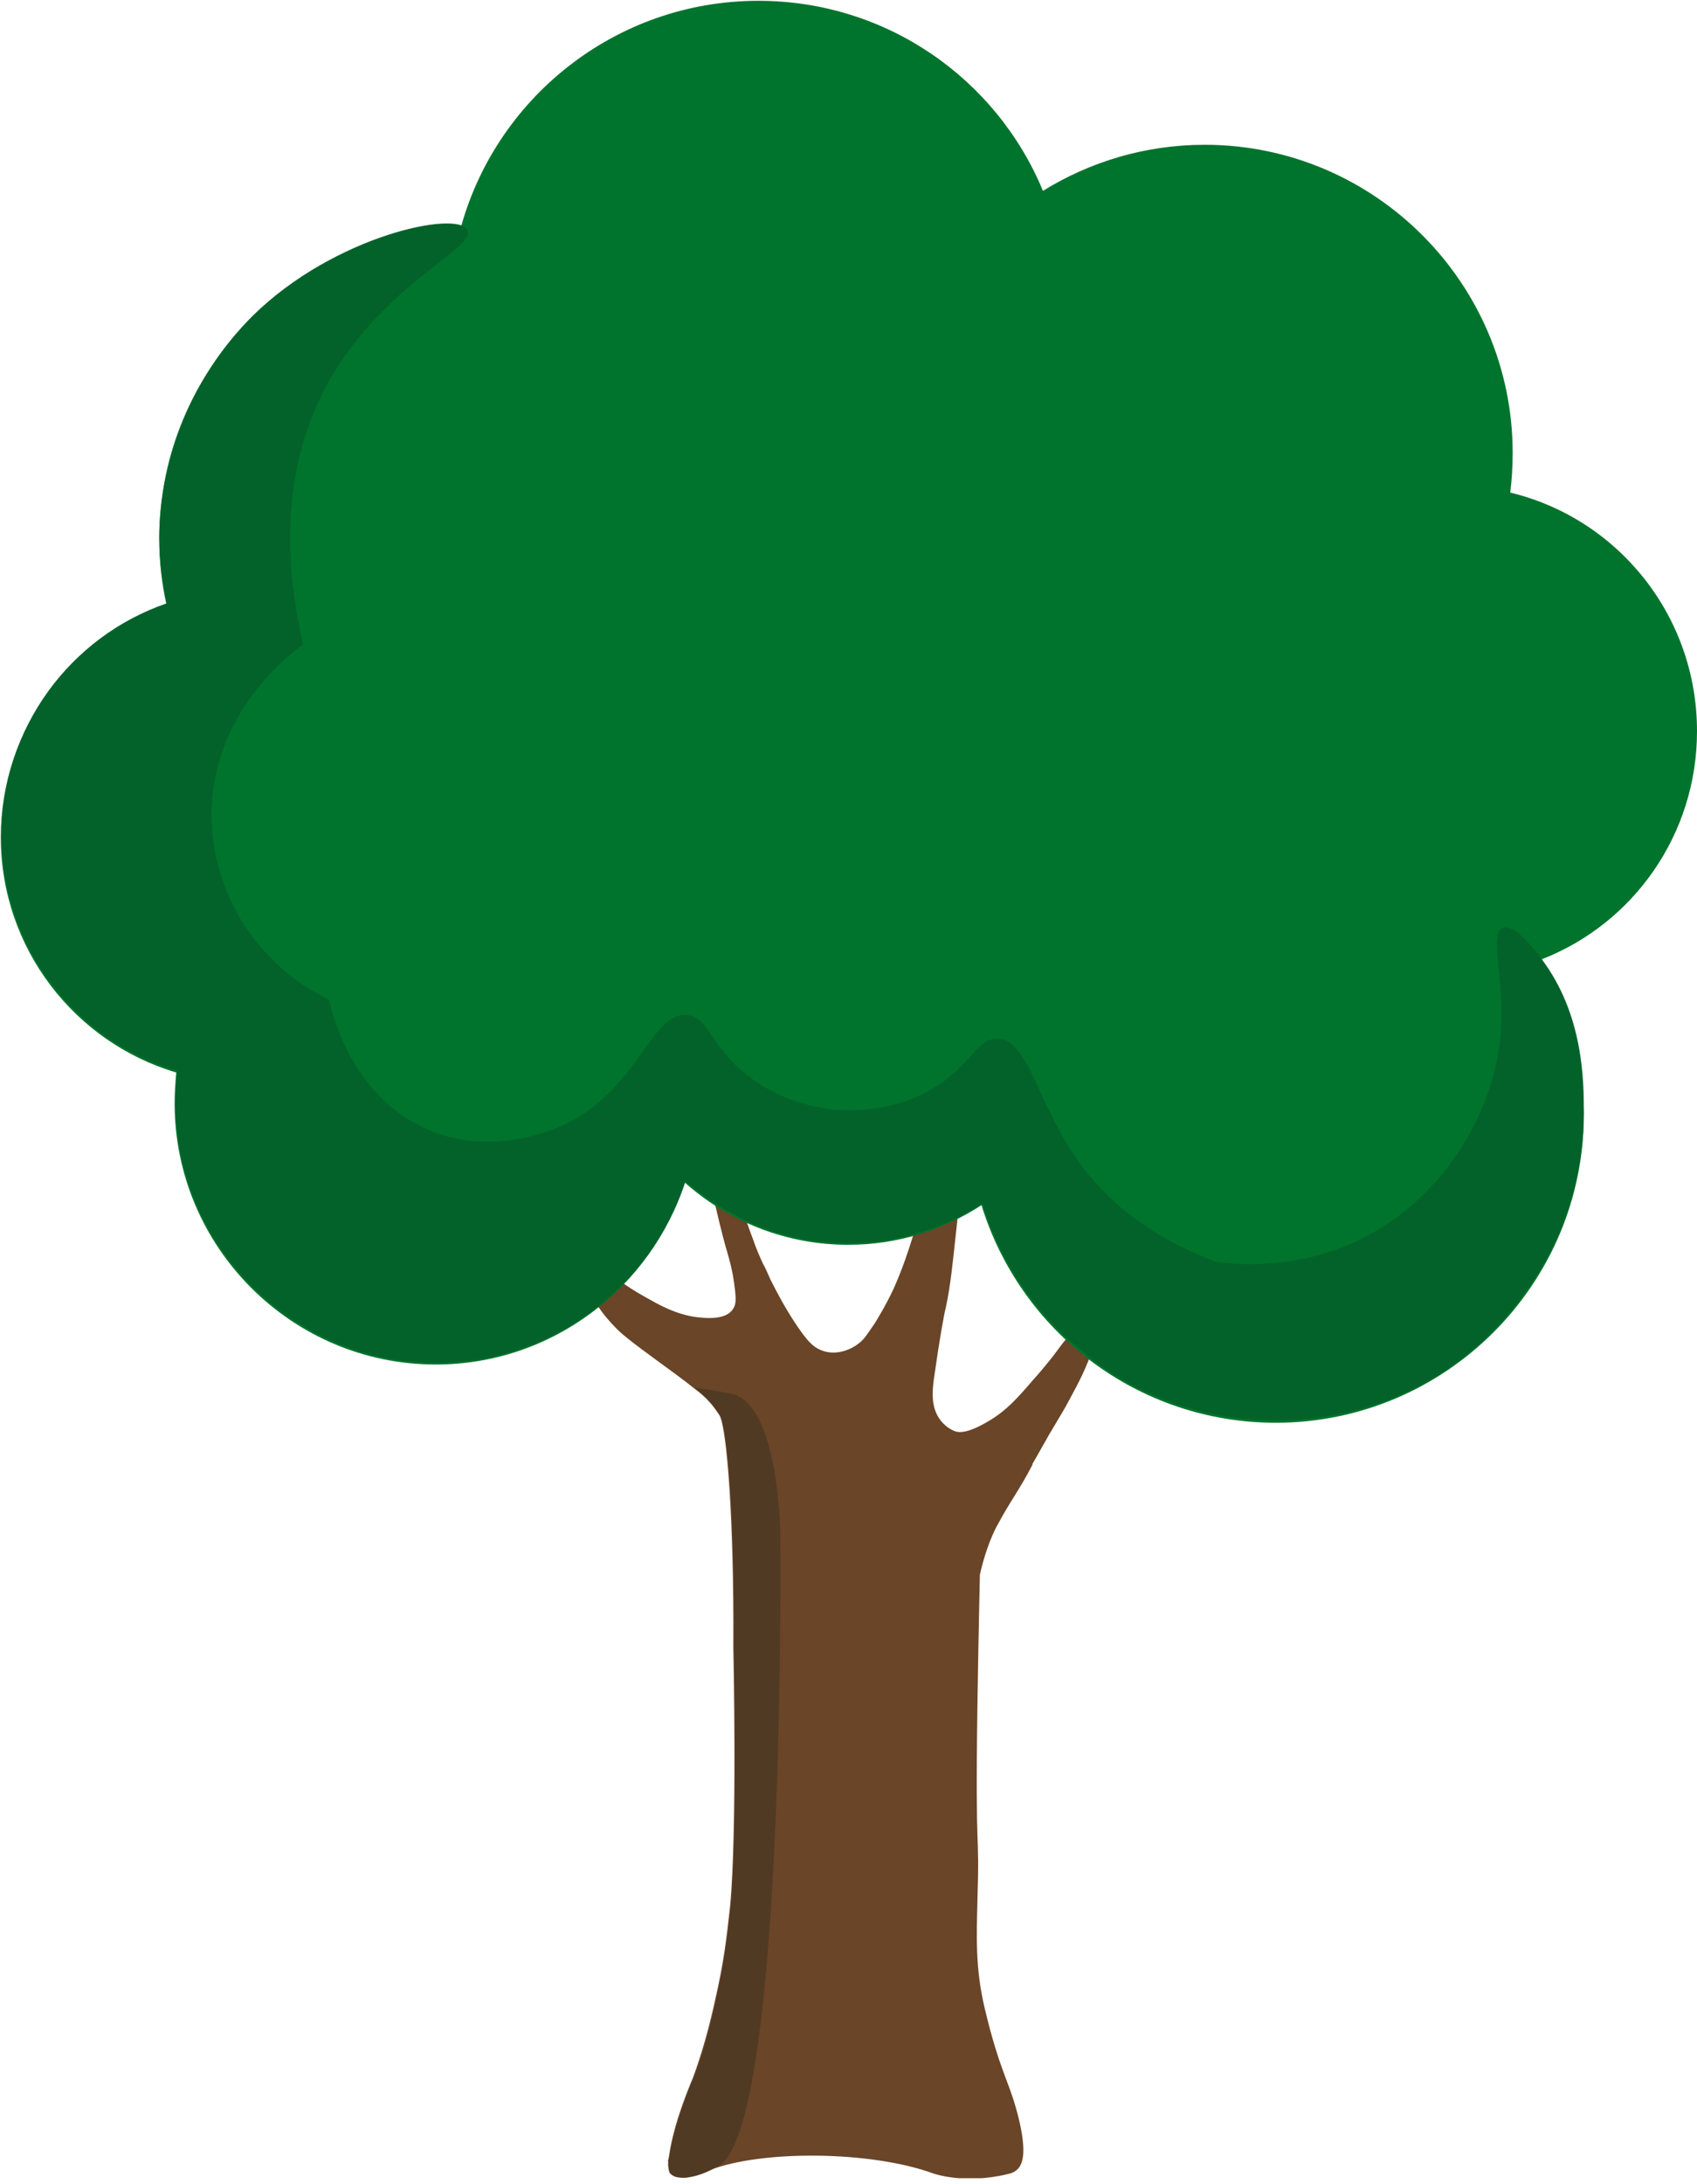 <?xml version="1.0" encoding="UTF-8" standalone="no"?>
<svg width="220" height="283" viewBox="0 0 220 283" fill="none" xmlns="http://www.w3.org/2000/svg">
<g clip-path="url(#clip0_201_573)">
<path d="M86.679 279.848C87.099 275.969 88.985 271.253 89.824 269.262C91.501 264.755 92.444 260.457 93.073 257.523C94.016 253.121 94.331 249.767 94.645 247.041C95.588 237.189 95.064 213.502 95.064 213.397C95.169 196.941 94.226 185.098 93.282 183.421C92.758 182.582 92.13 181.848 92.13 181.848C91.396 181.01 90.767 180.486 89.928 179.857C87.203 177.656 81.753 173.988 80.076 172.311C79.133 171.367 77.037 169.271 75.779 165.812C73.892 160.991 74.416 155.646 74.941 155.541C75.465 155.436 75.465 160.152 78.609 164.135C80.076 166.022 81.648 166.965 84.478 168.537C87.623 170.319 89.614 170.634 90.872 170.738C92.13 170.843 94.436 170.948 95.169 169.376C95.484 168.747 95.379 167.804 95.169 166.232C94.855 164.03 94.331 162.458 94.121 161.725C94.121 161.725 93.492 159.524 92.654 155.855C91.815 152.396 91.815 149.671 91.71 146.737C91.606 141.496 92.025 135.941 92.549 135.941C92.863 135.941 92.968 138.247 93.911 144.745C94.855 151.663 95.169 153.34 95.798 155.331C96.427 157.323 97.475 160.257 97.58 160.467C97.999 161.725 98.418 162.668 98.942 163.821C99.152 164.135 99.466 164.869 99.886 165.812C100.724 167.489 101.772 169.481 103.24 171.682C104.602 173.673 105.336 174.512 106.384 174.931C108.795 175.979 111.101 174.302 111.31 174.092C112.044 173.568 112.463 172.835 113.406 171.472C113.721 170.948 114.664 169.481 115.817 167.07C117.075 164.24 117.808 161.934 118.333 160.257C118.752 158.685 119.171 157.532 119.381 155.96C119.485 155.121 119.695 154.178 120.01 150.615C120.429 145.898 120.324 145.06 120.743 144.85C121.582 144.535 123.259 147.051 124.097 149.881C124.516 151.348 124.726 153.025 123.992 159.209C123.468 164.03 123.259 166.336 122.63 169.376C122.42 170.11 121.791 173.568 121.162 178.075C120.848 180.067 120.743 181.639 121.372 183.106C122.211 184.993 123.888 185.517 123.992 185.517C124.412 185.622 125.46 185.727 127.975 184.259C130.386 182.897 131.958 181.115 133.845 178.914C135.731 176.818 136.884 175.245 136.884 175.245C137.723 174.092 138.142 173.568 138.98 172.625C139.819 171.787 141.601 169.9 142.23 170.424C142.963 171.053 141.706 174.407 141.391 175.56C140.657 177.551 139.924 179.019 138.666 181.324C137.828 182.897 137.723 183.001 136.046 185.831C134.998 187.718 134.369 188.766 133.845 189.709C133.845 189.814 133.845 189.709 133.845 189.814C132.168 193.063 131.015 194.426 129.338 197.57C129.023 198.094 128.919 198.409 128.709 198.828C127.556 201.448 127.032 204.069 127.032 204.069C127.032 204.069 126.822 213.502 126.717 220.838C126.403 242.325 127.032 236.141 126.717 246.203C126.613 250.71 126.403 255.007 127.661 260.248C128.604 264.335 129.652 267.27 129.652 267.27C130.596 269.995 131.224 271.253 131.958 274.083C133.216 279.009 132.482 280.267 132.168 280.791C131.644 281.525 131.015 281.629 130.596 281.734C124.936 283.097 120.953 281.629 120.953 281.629C112.882 278.695 98.733 278.59 92.025 281.21C91.082 281.629 87.832 282.992 86.784 281.525C86.575 280.791 86.575 280.162 86.679 279.848Z" fill="#6A4527"/>
<path d="M220 94.75C220 79.762 209.728 67.184 195.788 63.83C195.998 62.153 196.103 60.476 196.103 58.695C196.103 36.684 178.18 18.761 156.17 18.761C148.518 18.761 141.286 20.962 135.207 24.736C129.233 10.272 114.979 0.105 98.314 0.105C79.762 0.105 64.145 12.787 59.638 29.871C38.047 30.395 20.648 48.004 20.648 69.805C20.648 72.739 20.962 75.569 21.591 78.399C9.119 82.697 0.105 94.54 0.105 108.48C0.105 122.944 9.747 135.102 22.849 138.98C22.744 140.238 22.639 141.601 22.639 142.963C22.639 161.62 37.837 176.818 56.494 176.818C71.587 176.818 84.374 166.86 88.776 153.235C94.435 158.266 101.877 161.305 109.948 161.305C116.341 161.305 122.211 159.419 127.242 156.17C132.273 172.52 147.47 184.364 165.393 184.364C187.404 184.364 205.326 166.441 205.326 144.431C205.326 137.094 203.335 130.281 199.876 124.307C211.72 119.695 220 108.166 220 94.75Z" fill="#00742C"/>
<path d="M199.876 124.307C198.933 123.049 196.417 119.695 194.845 120.219C192.959 120.953 195.16 127.137 194.531 134.159C193.692 143.592 187.928 153.759 178.704 159.314C170.214 164.45 161.41 164.03 157.637 163.506C152.082 161.41 145.374 157.847 140.448 151.348C134.474 143.487 133.53 134.788 129.338 134.578C126.717 134.474 125.879 138.037 121.058 140.972C116.446 143.802 111.415 144.011 108.061 143.802C104.917 143.383 100.619 142.334 96.846 139.295C92.025 135.522 92.025 131.958 89.195 131.539C84.478 130.91 83.011 140.657 73.683 145.479C72.844 145.898 64.459 150.091 55.865 146.527C45.279 142.23 42.868 130.491 42.658 129.547C33.749 125.25 27.88 116.446 27.461 106.698C26.832 92.13 38.676 83.954 39.304 83.535C37.103 73.997 36.265 62.153 41.715 51.148C48.633 37.208 61.944 32.177 60.581 29.767C59.219 27.251 43.392 30.5 32.806 40.877C31.444 42.239 27.985 45.803 25.155 51.358C20.962 59.638 20.648 67.184 20.648 69.595C20.648 73.159 21.172 76.093 21.591 78.19C9.119 82.487 0.21 94.331 0.21 108.271C0.21 122.735 9.852 134.893 22.954 138.771C22.849 140.029 22.744 141.391 22.744 142.754C22.744 161.41 37.942 176.608 56.598 176.608C71.691 176.608 84.478 166.651 88.88 153.025C94.54 158.056 101.877 161.096 110.052 161.096C116.446 161.096 122.42 159.209 127.346 155.96C128.08 158.266 129.233 161.305 131.224 164.659C136.36 173.149 143.278 177.446 145.374 178.704C147.68 180.067 155.017 184.05 165.393 184.05C168.957 184.05 179.019 183.63 188.347 176.922C193.692 173.149 196.941 168.642 198.094 166.965C200.715 163.192 202.077 160.048 202.392 159.209C202.601 158.58 203.754 155.855 204.488 152.187C204.907 150.3 205.326 147.575 205.326 144.116C205.326 140.238 205.326 131.539 199.876 124.307Z" fill="#03622A"/>
<path d="M86.679 279.743C86.679 279.638 86.679 279.638 86.784 279.428C86.784 279.428 86.784 279.219 86.889 279.009C86.994 278.066 87.203 277.332 87.203 277.332C87.308 277.122 87.413 276.598 87.623 275.76C88.042 274.293 88.356 273.244 88.566 272.825C89.195 270.939 89.824 269.471 89.929 269.262C91.606 265.384 92.863 258.99 93.178 257.523C94.121 253.121 94.436 249.767 94.75 247.041C95.693 237.189 95.169 213.502 95.169 213.397C95.274 196.941 94.331 185.098 93.387 183.421C92.863 182.582 92.234 181.849 92.234 181.849C91.501 181.01 90.872 180.486 90.033 179.857H89.929C89.929 179.752 93.911 180.381 95.169 180.696C100.934 182.582 101.143 198.304 101.143 198.514C101.143 198.514 101.982 274.921 93.282 280.581C92.758 280.896 92.13 281.21 92.13 281.21C92.13 281.21 90.767 281.944 89.195 282.153C89.195 282.153 88.776 282.258 88.252 282.153C88.252 282.153 87.937 282.153 87.623 282.049C87.518 282.049 87.413 281.944 87.413 281.944C87.413 281.944 87.308 281.839 87.203 281.839C87.099 281.734 86.994 281.734 86.889 281.525C86.889 281.525 86.889 281.42 86.784 281.315C86.679 281 86.679 280.791 86.679 280.372C86.679 280.267 86.679 280.162 86.679 280.057C86.575 280.057 86.575 279.952 86.679 279.743Z" fill="#503A23"/>
</g>
<defs>
<clipPath id="clip0_201_573">
<rect width="220" height="282.258" fill="white"/>
</clipPath>
</defs>
</svg>
